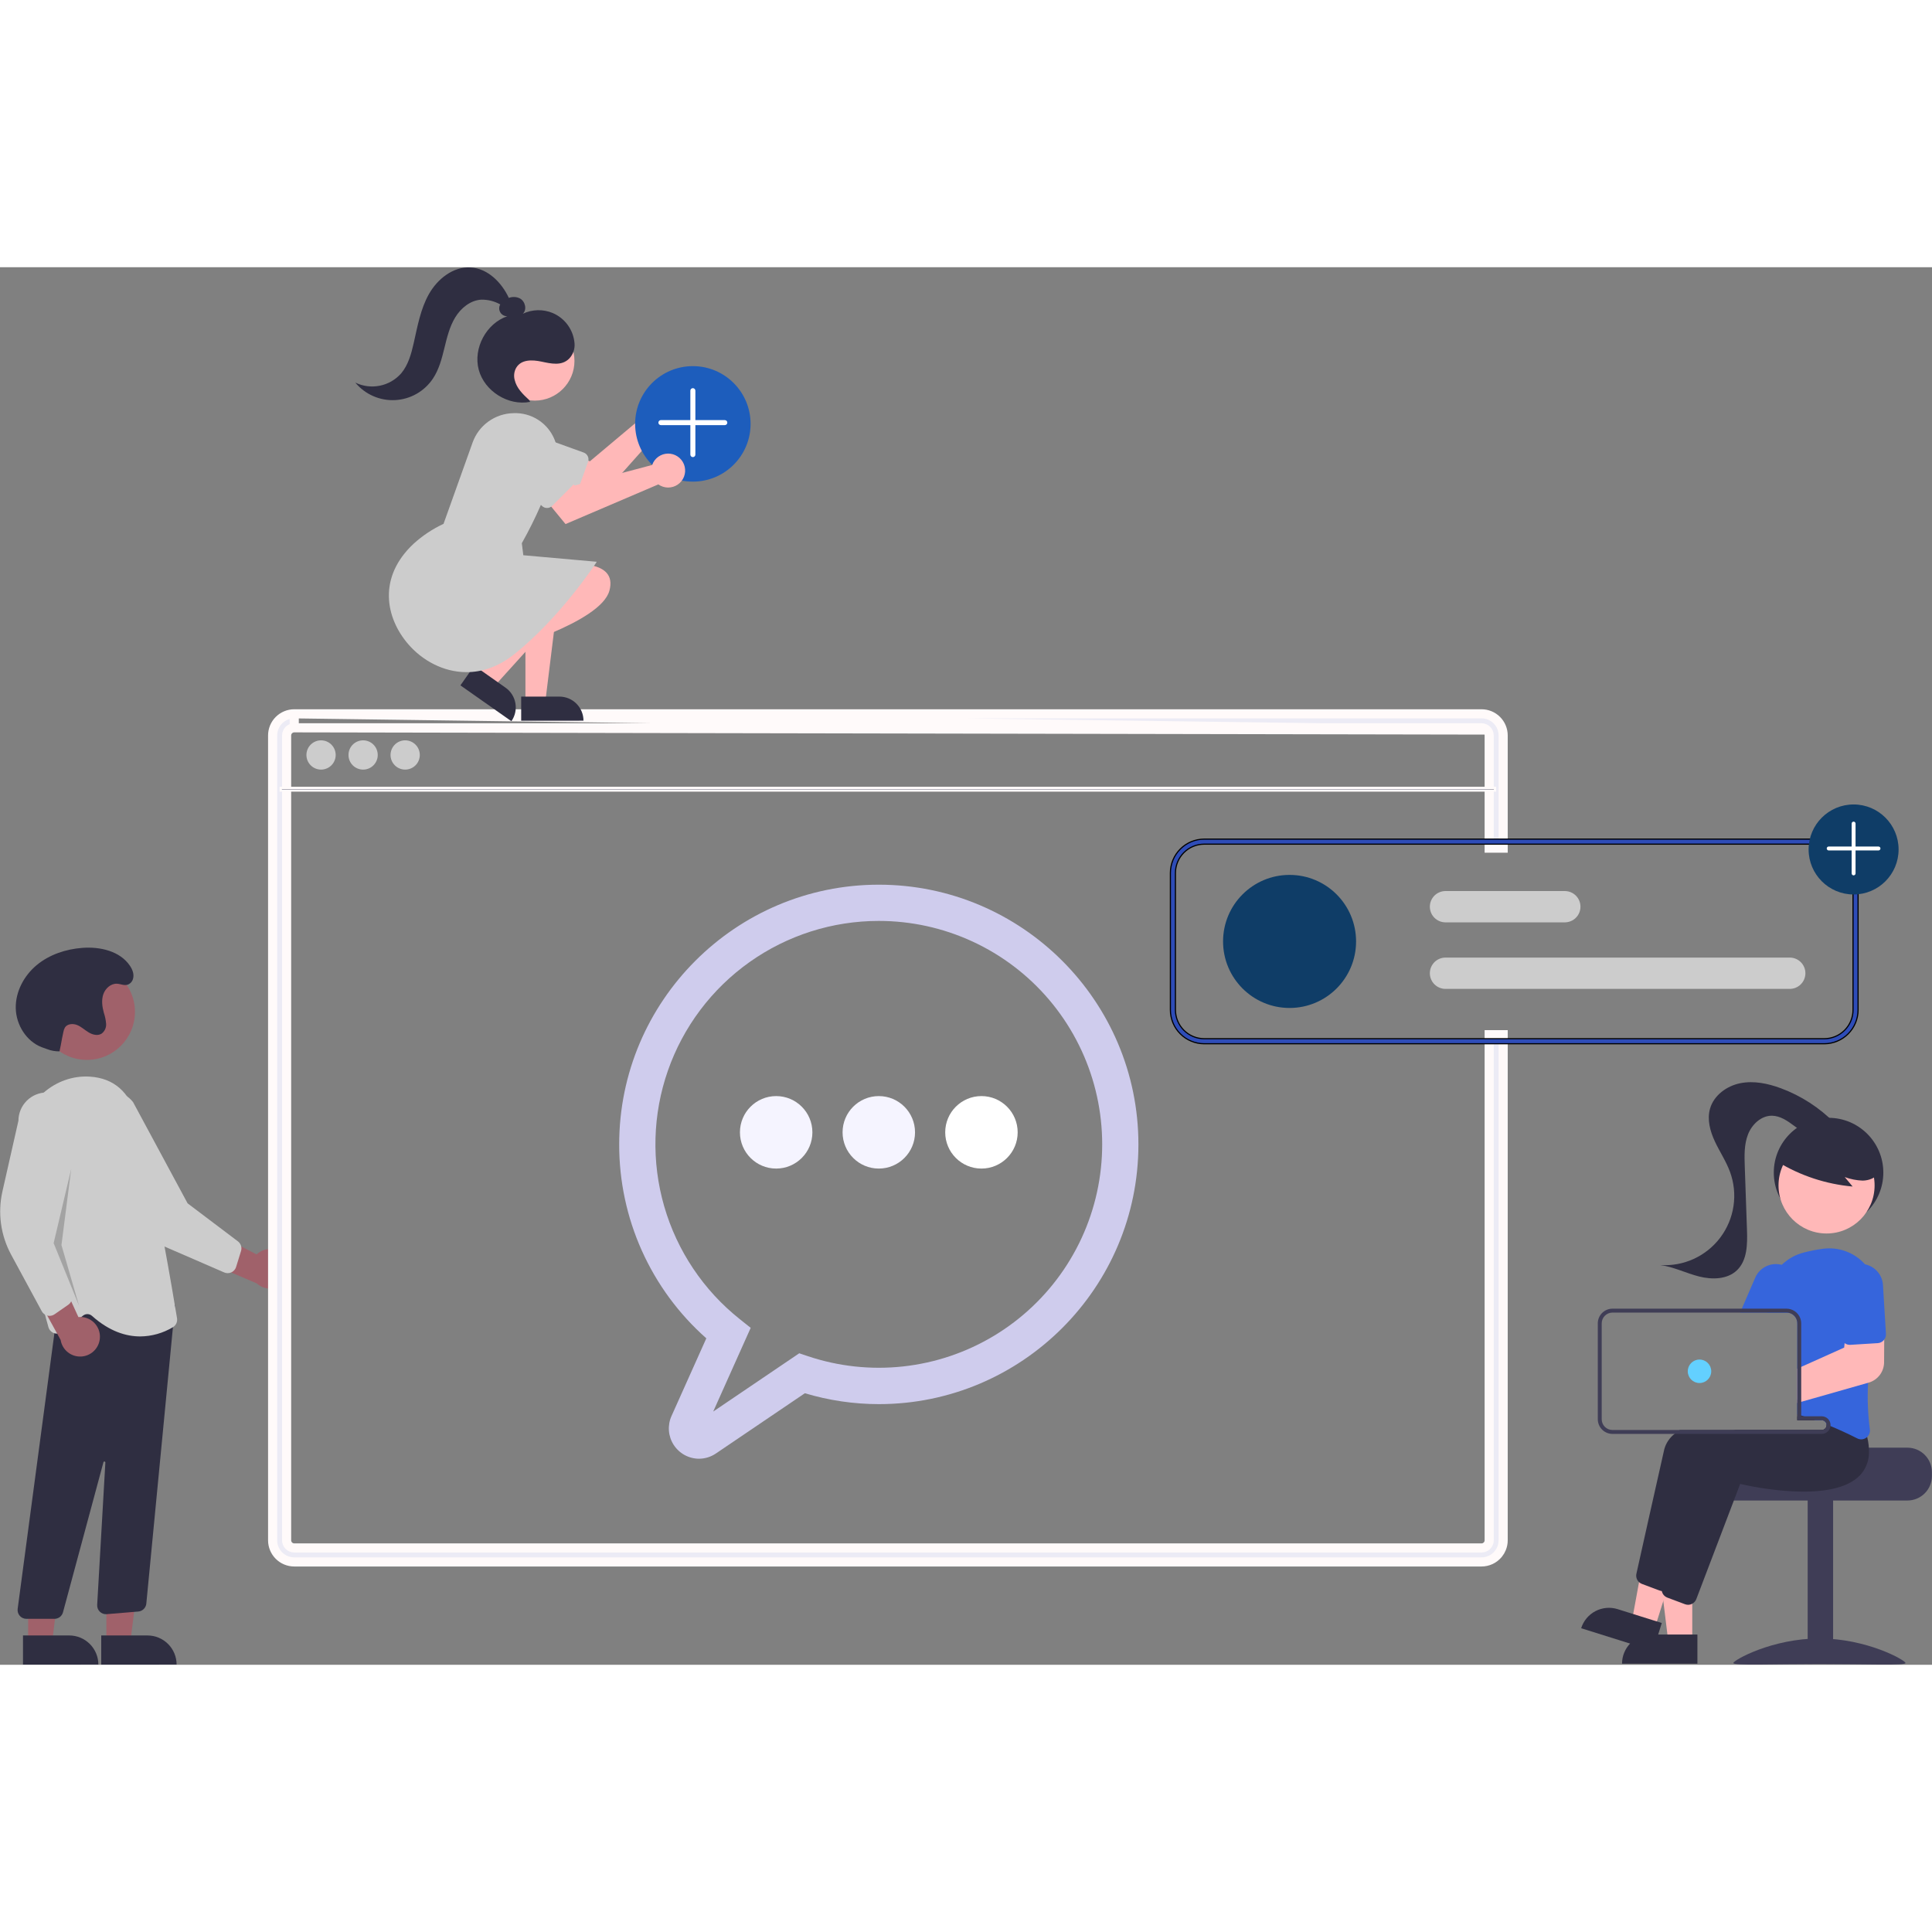 <svg width="300" height="300" viewBox="0 0 8951 6475" fill="none" xmlns="http://www.w3.org/2000/svg">
<rect x="0" y="0" width="8951" height="6475" fill="#808080" stroke="none"/>
<g clip-path="url(#clip0)">
<path d="M1327.65 4589.5C1320.3 4578.38 1310.61 4569.01 1299.26 4562.04C1287.9 4555.07 1275.16 4550.68 1261.92 4549.17C1248.68 4547.67 1235.28 4549.08 1222.64 4553.32C1210.01 4557.55 1198.46 4564.51 1188.81 4573.69L901.047 4425.1L918.936 4592.5L1189.46 4707.94C1205.96 4723.14 1227.46 4731.76 1249.88 4732.16C1272.31 4732.57 1294.1 4724.73 1311.14 4710.13C1328.17 4695.53 1339.26 4675.19 1342.3 4652.96C1345.34 4630.72 1340.13 4608.15 1327.65 4589.5H1327.65Z" fill="#A0616A"/>
<path d="M1071.91 4656.88C1066.7 4659.27 1061.05 4660.54 1055.32 4660.6C1049.59 4660.66 1043.92 4659.51 1038.66 4657.23L765.326 4538.61C671.866 4498.07 596.309 4424.94 552.709 4332.84L409.01 4029.39C398.405 4015.76 390.59 4000.17 386.011 3983.52C381.432 3966.87 380.179 3949.47 382.325 3932.33C384.47 3915.19 389.972 3898.65 398.515 3883.64C407.057 3868.63 418.474 3855.45 432.111 3844.86C445.749 3834.26 461.339 3826.46 477.992 3821.9C494.645 3817.34 512.033 3816.11 529.162 3818.28C546.29 3820.45 562.824 3825.97 577.817 3834.54C592.811 3843.1 605.969 3854.54 616.541 3868.19L869.128 4337.03L1102.36 4513.28C1109.04 4518.35 1113.99 4525.35 1116.57 4533.33C1119.14 4541.31 1119.2 4549.88 1116.74 4557.9L1093.85 4631.87C1091.39 4639.8 1086.57 4646.8 1080.04 4651.92C1077.53 4653.89 1074.81 4655.55 1071.91 4656.88Z" fill="#CCCCCC"/>
<path d="M402.687 3672.52C525.612 3672.52 625.263 3572.83 625.263 3449.85C625.263 3326.88 525.612 3227.18 402.687 3227.18C279.761 3227.18 180.11 3326.88 180.11 3449.85C180.11 3572.83 279.761 3672.52 402.687 3672.52Z" fill="#A0616A"/>
<path d="M492.843 6370.88L603.936 6370.87L656.796 5942.16L492.815 5942.17L492.843 6370.88Z" fill="#A0616A"/>
<path d="M818.208 6474.06L469.035 6474.08L469.029 6339.11L683.294 6339.1C719.074 6339.1 753.389 6353.32 778.69 6378.63C803.991 6403.94 818.206 6438.27 818.208 6474.06L818.208 6474.06Z" fill="#2F2E41"/>
<path d="M130.356 6370.88L241.45 6370.87L294.309 5942.16L130.329 5942.17L130.356 6370.88Z" fill="#A0616A"/>
<path d="M455.721 6474.06L106.548 6474.08L106.542 6339.11L320.807 6339.1C356.587 6339.1 390.902 6353.32 416.203 6378.63C441.504 6403.94 455.719 6438.27 455.721 6474.06L455.721 6474.06Z" fill="#2F2E41"/>
<path d="M91.559 6248.15C87.731 6243.78 84.881 6238.64 83.201 6233.08C81.521 6227.51 81.049 6221.65 81.817 6215.89L276.333 4756.41L759.606 4838.51L811.183 4807.55L677.81 6192.32C676.701 6201.67 672.402 6210.35 665.64 6216.9C658.878 6223.45 650.066 6227.46 640.69 6228.26L494.356 6240.46C488.539 6240.95 482.684 6240.18 477.189 6238.21C471.694 6236.23 466.687 6233.1 462.506 6229.03C458.324 6224.95 455.067 6220.02 452.954 6214.58C450.84 6209.13 449.92 6203.3 450.256 6197.47L488.142 5537.99C488.209 5536.87 487.858 5535.77 487.157 5534.89C486.456 5534.01 485.455 5533.43 484.348 5533.25C483.24 5533.07 482.105 5533.3 481.163 5533.91C480.22 5534.52 479.536 5535.46 479.243 5536.54L291.809 6231.9C289.466 6240.56 284.341 6248.2 277.226 6253.65C270.111 6259.11 261.4 6262.07 252.437 6262.08H122.241C116.43 6262.08 110.686 6260.84 105.394 6258.44C100.103 6256.04 95.385 6252.53 91.559 6248.15Z" fill="#2F2E41"/>
<path d="M426.246 4858.57C420.699 4853.54 413.568 4850.62 406.092 4850.31C398.615 4850 391.266 4852.31 385.32 4856.86L288.7 4932.04C283.442 4936.15 277.258 4938.89 270.69 4940.05C264.123 4941.2 257.372 4940.73 251.031 4938.66C244.69 4936.6 238.953 4933.01 234.322 4928.21C229.692 4923.41 226.31 4917.54 224.473 4911.13C177.08 4745.08 69.705 4327.12 96.157 4032.95C111.151 3866.2 255.082 3739.47 417.004 3750.1C527.704 3757.49 600.531 3821.37 633.463 3939.98C714.321 4231.2 803.182 4765.38 820.174 4869.52C821.515 4877.6 820.384 4885.89 816.929 4893.32C813.474 4900.74 807.856 4906.95 800.813 4911.12C755.098 4938.58 702.866 4953.28 649.548 4953.71C585.033 4953.71 507.677 4931.24 426.246 4858.57Z" fill="#CCCCCC"/>
<path d="M462.702 4962.16C463.784 4948.88 461.941 4935.52 457.304 4923.03C452.667 4910.53 445.348 4899.21 435.862 4889.85C426.376 4880.49 414.955 4873.33 402.403 4868.86C389.85 4864.4 376.472 4862.74 363.21 4864.01L228.439 4569.43L139.253 4712.19L280.907 4970.04C284.512 4992.19 296.112 5012.25 313.51 5026.41C330.908 5040.57 352.894 5047.86 375.303 5046.88C397.711 5045.91 418.985 5036.75 435.093 5021.14C451.202 5005.52 461.025 4984.54 462.702 4962.16Z" fill="#A0616A"/>
<path d="M219.907 4857.3C214.335 4855.96 209.107 4853.47 204.562 4849.98C200.017 4846.49 196.257 4842.09 193.525 4837.05L51.619 4574.96C3.089 4485.36 -11.256 4381.17 11.253 4281.78L85.368 3954.29C85.435 3937.02 88.904 3919.93 95.576 3904C102.248 3888.08 111.993 3873.62 124.253 3861.46C136.513 3849.3 151.048 3839.68 167.027 3833.15C183.006 3826.61 200.116 3823.29 217.378 3823.38C234.641 3823.46 251.718 3826.95 267.632 3833.64C283.547 3840.33 297.987 3850.09 310.128 3862.37C322.269 3874.65 331.872 3889.2 338.388 3905.19C344.904 3921.18 348.206 3938.3 348.105 3955.57L257.651 4480.42L332.447 4763.11C334.574 4771.22 334.159 4779.78 331.261 4787.65C328.362 4795.52 323.118 4802.3 316.239 4807.09L252.595 4851.16C245.768 4855.89 237.663 4858.42 229.362 4858.41C226.177 4858.42 223.003 4858.04 219.907 4857.3Z" fill="#CCCCCC"/>
<path opacity="0.2" d="M330.049 4176.91L248.489 4521.42L366.298 4811.53L284.738 4530.49L330.049 4176.91Z" fill="black"/>
<path d="M275.674 3632.96C255.875 3633.32 236.2 3629.76 217.785 3622.48C209.682 3619.36 201.271 3616.79 193.183 3613.66C121.758 3586.06 74.707 3509.96 73.022 3433.37C71.337 3356.79 110.981 3282.46 169.848 3233.47C228.716 3184.48 304.964 3159.33 381.314 3153.52C463.556 3147.25 556.162 3168.12 602.117 3236.64C614.35 3254.87 622.905 3277 615.656 3299.02C613.485 3305.67 609.608 3311.63 604.412 3316.3C583.889 3334.57 563.428 3320.83 542.507 3319.62C513.75 3317.95 487.922 3341.24 478.639 3368.52C469.356 3395.8 473.442 3425.83 480.938 3453.65C486.648 3470.4 490.248 3487.79 491.654 3505.42C492.259 3514.26 490.596 3523.11 486.824 3531.13C483.052 3539.15 477.295 3546.08 470.099 3551.25C452.129 3562.11 428.531 3555.83 410.551 3544.98C392.571 3534.13 377.035 3519.04 357.614 3511.06C338.193 3503.08 312.1 3504.85 300.796 3522.55C297.203 3528.99 294.772 3536.01 293.612 3543.3C283.478 3589.49 285.807 3586.77 275.673 3632.96L275.674 3632.96Z" fill="#2F2E41"/>
<path d="M1363.21 2069.13H1363.22H6863.96C6890.53 2069.13 6916 2079.68 6934.8 2098.46C6953.59 2117.24 6964.16 2142.72 6964.19 2169.29V2169.3V2169.31V2670.38V2691.5H6943.07H6920.51H6899.39V2670.38V2169.34C6899.37 2159.95 6895.63 2150.94 6888.99 2144.31M1363.21 2069.13L6888.99 2144.31M1363.21 2069.13L1363.2 2069.13C1336.65 2069.16 1311.2 2079.72 1292.42 2098.5C1273.65 2117.28 1263.1 2142.74 1263.07 2169.29L1263.07 2169.3V2169.31V5898.32V5898.33L1263.07 5898.34C1263.1 5924.89 1273.65 5950.35 1292.42 5969.13C1311.2 5987.91 1336.65 5998.47 1363.2 5998.49H1363.21H1363.22H6863.96C6878.44 5998.49 6892.75 5995.35 6905.9 5989.28C6918.94 5983.26 6930.53 5974.5 6939.88 5963.61C6940.51 5962.91 6941.11 5962.19 6941.68 5961.46C6942.01 5961.03 6942.33 5960.6 6942.64 5960.17C6948.44 5952.95 6953.15 5944.92 6956.63 5936.34C6961.66 5924.27 6964.23 5911.32 6964.19 5898.25V3576.98V3555.86H6943.07H6920.51H6899.39V3576.98V5898.32V5898.33V5898.33C6899.39 5905.2 6897.38 5911.9 6893.59 5917.62C6890.14 5922.75 6885.48 5926.94 6880.02 5929.82C6875.06 5932.36 6869.57 5933.69 6864 5933.68H6863.98H6863.96H1363.24C1353.87 5933.67 1344.88 5929.94 1338.25 5923.31C1331.62 5916.68 1327.89 5907.68 1327.88 5898.3V2169.32C1327.89 2159.94 1331.62 2150.95 1338.25 2144.32C1344.88 2137.69 1353.86 2133.96 1363.23 2133.95M1363.21 2069.13L1363.23 2133.95M6888.99 2144.31C6882.35 2137.67 6873.34 2133.95 6863.96 2133.95H1363.23M6888.99 2144.31L1363.23 2133.95" fill="#ECEBF5" stroke="#FFFAFA" stroke-width="42.24"/>
<path d="M1300.72 2424.45V2412.41H6926.45V2424.45H1300.72Z" fill="#3F3D56" stroke="#FFFBFB" stroke-width="10.56"/>
<path d="M1487.46 2327.59C1524.89 2327.59 1555.23 2297.24 1555.23 2259.79C1555.23 2222.35 1524.89 2191.99 1487.46 2191.99C1450.03 2191.99 1419.69 2222.35 1419.69 2259.79C1419.69 2297.24 1450.03 2327.59 1487.46 2327.59Z" fill="#CCCCCC"/>
<path d="M1682.3 2327.59C1719.73 2327.59 1750.07 2297.24 1750.07 2259.79C1750.07 2222.35 1719.73 2191.99 1682.3 2191.99C1644.87 2191.99 1614.53 2222.35 1614.53 2259.79C1614.53 2297.24 1644.87 2327.59 1682.3 2327.59Z" fill="#CCCCCC"/>
<path d="M1877.14 2327.59C1914.57 2327.59 1944.91 2297.24 1944.91 2259.79C1944.91 2222.35 1914.57 2191.99 1877.14 2191.99C1839.71 2191.99 1809.37 2222.35 1809.37 2259.79C1809.37 2297.24 1839.71 2327.59 1877.14 2327.59Z" fill="#CCCCCC"/>
<path d="M3238.38 5520.31C3215.05 5520.2 3192.12 5514.27 3171.66 5503.06C3151.2 5491.85 3133.85 5475.71 3121.2 5456.11C3108.54 5436.5 3100.97 5414.04 3099.17 5390.77C3097.38 5367.5 3101.41 5344.15 3110.91 5322.84L3272.37 4962.47C3145.21 4849.95 3043.45 4711.64 2973.86 4556.74C2904.26 4401.84 2868.43 4233.89 2868.73 4064.07C2868.73 3400.57 3408.29 2860.77 4071.52 2860.77C4734.75 2860.77 5274.31 3400.57 5274.31 4064.07C5274.31 4727.56 4734.75 5267.36 4071.52 5267.36C3955.5 5267.25 3840.11 5250.24 3728.99 5216.89L3316.93 5495.96C3293.78 5511.77 3266.41 5520.25 3238.38 5520.31ZM4071.52 3028.67C3856.87 3028.55 3647.5 3095.23 3472.44 3219.48C3297.37 3343.72 3165.27 3519.38 3094.46 3722.1C3023.65 3924.81 3017.63 4144.54 3077.24 4350.83C3136.85 4557.12 3259.13 4739.75 3427.14 4873.4L3478 4913.99L3304.29 5301.77L3702.94 5031.77L3742.3 5045C3884.5 5092.79 4035.39 5109.07 4184.51 5092.73C4333.63 5076.38 4477.41 5027.79 4605.89 4950.33C4734.37 4872.86 4844.48 4768.37 4928.58 4644.1C5012.68 4519.83 5068.77 4378.76 5092.95 4230.65C5117.13 4082.54 5108.83 3930.94 5068.63 3786.35C5028.42 3641.77 4957.27 3507.66 4860.11 3393.33C4762.95 3278.99 4642.09 3187.15 4505.92 3124.19C4369.76 3061.22 4221.53 3028.63 4071.52 3028.67Z" fill="#CFCCED"/>
<path d="M4071.52 4176C4164.21 4176 4239.35 4100.83 4239.35 4008.1C4239.35 3915.37 4164.21 3840.2 4071.52 3840.2C3978.83 3840.2 3903.69 3915.37 3903.69 4008.1C3903.69 4100.83 3978.83 4176 4071.52 4176Z" fill="#F5F4FF"/>
<path d="M3596 4176C3688.69 4176 3763.83 4100.83 3763.83 4008.1C3763.83 3915.37 3688.69 3840.2 3596 3840.2C3503.3 3840.2 3428.16 3915.37 3428.16 4008.1C3428.16 4100.83 3503.3 4176 3596 4176Z" fill="#F5F4FF"/>
<path d="M4547.04 4176C4639.74 4176 4714.88 4100.83 4714.88 4008.1C4714.88 3915.37 4639.74 3840.2 4547.04 3840.2C4454.35 3840.2 4379.21 3915.37 4379.21 4008.1C4379.21 4100.83 4454.35 4176 4547.04 4176Z" fill="white"/>
<path d="M8291.96 3343.55H6697.02C6677.79 3343.55 6659.35 3335.91 6645.76 3322.31C6632.16 3308.71 6624.52 3290.26 6624.52 3271.02C6624.52 3251.79 6632.16 3233.34 6645.76 3219.74C6659.35 3206.14 6677.79 3198.5 6697.02 3198.5H8291.96C8311.19 3198.5 8329.63 3206.14 8343.23 3219.74C8356.82 3233.34 8364.46 3251.79 8364.46 3271.02C8364.46 3290.26 8356.82 3308.71 8343.23 3322.31C8329.63 3335.91 8311.19 3343.55 8291.96 3343.55Z" fill="#CCCCCC"/>
<path d="M7249.81 3035.31H6697.02C6677.79 3035.31 6659.35 3027.66 6645.76 3014.06C6632.16 3000.46 6624.52 2982.01 6624.52 2962.78C6624.52 2943.54 6632.16 2925.09 6645.76 2911.49C6659.35 2897.89 6677.79 2890.25 6697.02 2890.25H7249.81C7269.04 2890.25 7287.48 2897.89 7301.07 2911.49C7314.67 2925.09 7322.31 2943.54 7322.31 2962.78C7322.31 2982.01 7314.67 3000.46 7301.07 3014.06C7287.48 3027.66 7269.04 3035.31 7249.81 3035.31Z" fill="#CCCCCC"/>
<path d="M5974.61 3431.93C6144.78 3431.93 6282.73 3293.92 6282.73 3123.69C6282.73 2953.45 6144.78 2815.44 5974.61 2815.44C5804.44 2815.44 5666.5 2953.45 5666.5 3123.69C5666.5 3293.92 5804.44 3431.93 5974.61 3431.93Z" fill="#0F3D67"/>
<path d="M5579.13 2649.62L5579.12 2649.62C5537.58 2649.67 5497.76 2666.21 5468.39 2695.59C5439.01 2724.98 5422.49 2764.82 5422.43 2806.37V2806.38L5422.43 3440.99L5422.43 3441C5422.49 3482.55 5439.01 3522.39 5468.39 3551.78C5497.76 3581.16 5537.58 3597.7 5579.12 3597.76H5579.13H8451.83C8493.38 3597.7 8533.2 3581.16 8562.57 3551.78C8591.95 3522.39 8608.47 3482.55 8608.53 3441V2806.38C8608.47 2764.82 8591.95 2724.98 8562.57 2695.59C8533.2 2666.21 8493.38 2649.67 8451.84 2649.62L5579.13 2649.62ZM8585.13 3440.99C8585.08 3476.35 8571.03 3510.24 8546.04 3535.24C8521.05 3560.24 8487.17 3574.3 8451.83 3574.34H5579.13C5543.79 3574.3 5509.91 3560.24 5484.92 3535.24C5459.93 3510.24 5445.88 3476.35 5445.83 3440.99V2806.38C5445.88 2771.03 5459.93 2737.13 5484.92 2712.13C5509.91 2687.13 5543.79 2673.07 5579.13 2673.03L8451.83 2673.03C8487.17 2673.07 8521.05 2687.13 8546.04 2712.13C8571.03 2737.13 8585.08 2771.03 8585.13 2806.38V3440.99Z" fill="#2E4CB7" stroke="black" stroke-width="5.28"/>
<path d="M8587.77 2906.1C8702.88 2906.1 8796.2 2812.75 8796.2 2697.59C8796.2 2582.42 8702.88 2489.07 8587.77 2489.07C8472.65 2489.07 8379.34 2582.42 8379.34 2697.59C8379.34 2812.75 8472.65 2906.1 8587.77 2906.1Z" fill="#0F3D67"/>
<path d="M8581.36 2814.85C8580.52 2814.01 8579.85 2813.01 8579.39 2811.91C8578.94 2810.81 8578.7 2809.63 8578.71 2808.44V2577.66C8578.71 2575.26 8579.66 2572.95 8581.36 2571.25C8583.06 2569.55 8585.36 2568.6 8587.77 2568.6C8590.17 2568.6 8592.47 2569.55 8594.17 2571.25C8595.87 2572.95 8596.83 2575.26 8596.83 2577.66V2808.44C8596.83 2810.24 8596.3 2811.99 8595.3 2813.48C8594.31 2814.97 8592.89 2816.13 8591.24 2816.82C8589.58 2817.5 8587.76 2817.68 8586 2817.33C8584.24 2816.98 8582.63 2816.12 8581.36 2814.85Z" fill="white"/>
<path d="M8466.02 2699.46C8464.75 2698.2 8463.89 2696.58 8463.54 2694.82C8463.19 2693.06 8463.37 2691.24 8464.05 2689.58C8464.74 2687.93 8465.9 2686.51 8467.39 2685.52C8468.88 2684.52 8470.63 2683.99 8472.43 2683.99H8703.11C8705.51 2683.99 8707.82 2684.94 8709.52 2686.64C8711.22 2688.34 8712.17 2690.65 8712.17 2693.05C8712.17 2695.46 8711.22 2697.76 8709.52 2699.46C8707.82 2701.16 8705.51 2702.12 8703.11 2702.12H8472.43C8471.24 2702.12 8470.06 2701.89 8468.96 2701.43C8467.86 2700.98 8466.86 2700.31 8466.02 2699.46Z" fill="white"/>
<path d="M8837.28 5469.1H8402.21C8402.21 5481.61 7953.81 5491.77 7953.81 5491.77C7946.77 5497.07 7940.36 5503.15 7934.69 5509.9C7917.66 5530.22 7908.35 5555.91 7908.41 5582.43V5600.56C7908.42 5630.61 7920.36 5659.43 7941.6 5680.68C7962.84 5701.93 7991.64 5713.87 8021.68 5713.88H8837.28C8867.31 5713.86 8896.11 5701.91 8917.35 5680.66C8938.59 5659.41 8950.53 5630.61 8950.56 5600.56V5582.43C8950.52 5552.38 8938.57 5523.58 8917.33 5502.34C8896.1 5481.1 8867.31 5469.14 8837.28 5469.1Z" fill="#3F3D56"/>
<path d="M8492.87 5709.38H8375.06V6470.92H8492.87V5709.38Z" fill="#3F3D56"/>
<path d="M8828.17 6466.78C8828.17 6479.51 8649.65 6471.71 8429.44 6471.71C8209.22 6471.71 8030.7 6479.51 8030.7 6466.78C8030.7 6454.05 8209.22 6353.06 8429.44 6353.06C8649.65 6353.06 8828.17 6454.05 8828.17 6466.78Z" fill="#3F3D56"/>
<path d="M8471.77 4448.57C8611.9 4448.57 8725.51 4334.92 8725.51 4194.72C8725.51 4054.53 8611.9 3940.88 8471.77 3940.88C8331.63 3940.88 8218.02 4054.53 8218.02 4194.72C8218.02 4334.92 8331.63 4448.57 8471.77 4448.57Z" fill="#2F2E41"/>
<path d="M7840.31 6366.62L7729.21 6366.61L7676.35 5937.9L7840.33 5937.91L7840.31 6366.62Z" fill="#FFB8B8"/>
<path d="M7649.85 6334.86H7864.11V6469.83H7514.94C7514.94 6434.03 7529.16 6399.7 7554.46 6374.39C7579.76 6349.08 7614.07 6334.86 7649.85 6334.86Z" fill="#2F2E41"/>
<path d="M7666.88 6304.58L7560.88 6271.3L7638.74 5846.43L7795.19 5895.54L7666.88 6304.58Z" fill="#FFB8B8"/>
<path d="M7494.67 6217.24L7699.1 6281.42L7658.71 6410.19L7325.55 6305.6C7336.27 6271.45 7360.1 6242.95 7391.82 6226.38C7423.53 6209.81 7460.53 6206.52 7494.67 6217.24Z" fill="#2F2E41"/>
<path d="M8539.73 5394.79C8537.17 5373.19 8532.56 5351.88 8525.96 5331.15L8505.21 5305.04L8451.2 5237.22L8448.84 5237.31C8444.85 5237.49 8428.27 5238.4 8402.62 5240.4H8402.35C8386.49 5241.66 8367.1 5243.3 8345.08 5245.38C8339.28 5246.02 8333.21 5246.56 8326.95 5247.19V5341.84H8440.23C8445.74 5341.85 8451.05 5343.86 8455.19 5347.5C8459.32 5351.13 8461.99 5356.15 8462.71 5361.61C8462.79 5362.6 8462.89 5363.51 8462.89 5364.51C8462.88 5370.52 8460.5 5376.28 8456.25 5380.53C8452 5384.78 8446.24 5387.17 8440.23 5387.17H7782.32C7773.93 5392.74 7765.88 5398.8 7758.21 5405.31C7735.03 5423.25 7718.33 5448.27 7710.63 5476.56C7672.21 5645.55 7602.16 5960.69 7581.5 6053.25C7580 6060.22 7580.34 6067.47 7582.48 6074.27C7584.63 6081.07 7588.5 6087.2 7593.73 6092.05C7597.59 6095.65 7602.12 6098.45 7607.05 6100.3L7688.8 6130.94C7692.15 6132.19 7695.65 6133.01 7699.22 6133.39C7699.67 6133.39 7700.03 6133.48 7700.49 6133.48C7701.33 6133.56 7702.18 6133.59 7703.02 6133.57C7711.29 6133.54 7719.35 6131.01 7726.16 6126.32C7732.96 6121.63 7738.2 6115 7741.17 6107.28L7805.7 5937.93L7905.11 5676.83L7944.44 5573.57C7990.02 5584.27 8372.45 5668.94 8500.49 5532.5C8513.13 5519.06 8523.09 5503.34 8529.86 5486.17C8540.63 5456.99 8544.03 5425.6 8539.73 5394.79Z" fill="#2F2E41"/>
<path d="M8650.65 5419.44C8648.66 5411.38 8646.4 5403.03 8643.77 5394.6L8569.01 5300.68L8566.65 5300.77C8561.93 5301.04 8539.55 5302.22 8505.21 5305.03C8466.24 5308.3 8411.78 5313.55 8350.61 5321.8C8348.8 5321.98 8346.89 5322.26 8345.08 5322.53C8339.1 5323.34 8333.03 5324.16 8326.96 5325.07V5341.84H8440.23C8445.74 5341.85 8451.05 5343.86 8455.19 5347.49C8459.32 5351.13 8461.99 5356.14 8462.71 5361.6C8462.8 5362.6 8462.89 5363.51 8462.89 5364.5C8462.89 5370.51 8460.5 5376.28 8456.25 5380.53C8452 5384.78 8446.24 5387.17 8440.23 5387.17H8039.86C8022.38 5392.88 8005.52 5398.86 7989.39 5405.3C7904.75 5438.85 7841.4 5482.81 7828.44 5540.02C7824.09 5559.24 7819.29 5580.36 7814.22 5602.85C7795.37 5686.44 7772.44 5788.79 7751.69 5881.81V5881.9C7747.43 5901.12 7743.17 5919.79 7739.09 5937.93C7721.78 6015.89 7707.1 6081.98 7699.31 6116.71C7699.13 6117.7 7698.95 6118.61 7698.76 6119.61V6119.79C7697.86 6126.81 7698.73 6133.95 7701.3 6140.55L7701.39 6140.64V6140.73C7703.88 6147.05 7707.94 6152.63 7713.17 6156.96C7716.67 6159.85 7720.62 6162.14 7724.86 6163.76L7806.61 6194.4C7811.16 6196.1 7815.97 6196.99 7820.83 6197.03C7827.64 6197.05 7834.35 6195.33 7840.31 6192.04C7848.88 6187.4 7855.5 6179.84 7858.98 6170.74L8034.97 5708.74L8062.25 5637.03C8107.83 5647.72 8490.26 5732.31 8618.3 5595.96C8643.6 5568.57 8658.04 5532.88 8658.9 5495.6C8659.8 5469.95 8657.02 5444.31 8650.65 5419.44Z" fill="#2F2E41"/>
<path d="M8640.59 4619.65C8639.15 4617.92 8637.6 4616.2 8635.97 4614.57C8611.84 4589.19 8582.03 4569.88 8549 4558.23C8515.97 4546.59 8480.65 4542.94 8445.94 4547.57C8415.66 4551.55 8385.66 4557.46 8356.13 4565.25C8317.99 4575.06 8283.07 4594.65 8254.82 4622.09C8232.81 4643.44 8215.48 4669.13 8203.92 4697.54C8192.36 4725.94 8186.82 4756.44 8187.67 4787.1C8188.03 4799.52 8188.12 4812.21 8187.94 4825.08C8187.94 4831.07 8187.85 4837.14 8187.76 4843.21H8277.11C8280.99 4843.2 8284.85 4843.66 8288.62 4844.57C8299.52 4847.18 8309.23 4853.38 8316.19 4862.18C8323.14 4870.98 8326.93 4881.86 8326.95 4893.08V5314.82C8333.02 5316.55 8339.1 5318.27 8345.08 5320.08C8346.98 5320.72 8348.79 5321.26 8350.6 5321.81C8352.69 5322.44 8354.77 5323.07 8356.77 5323.71C8375.16 5329.42 8393.14 5335.46 8410.69 5341.84H8440.23C8445.74 5341.85 8451.05 5343.86 8455.18 5347.49C8459.32 5351.13 8461.99 5356.14 8462.7 5361.6C8468.87 5364.05 8474.85 5366.5 8480.74 5368.95C8501.67 5377.65 8521.52 5386.35 8539.73 5394.79C8564.29 5406.03 8586.13 5416.73 8604.44 5426.06C8610.19 5429 8616.55 5430.55 8623.01 5430.6C8631.5 5430.57 8639.75 5427.84 8646.58 5422.8C8647.99 5421.75 8649.35 5420.63 8650.65 5419.44C8655.5 5414.9 8659.17 5409.23 8661.33 5402.94C8663.5 5396.66 8664.09 5389.93 8663.07 5383.36C8653.71 5312.15 8650.98 5240.22 8654.91 5168.5C8657.45 5108.21 8662.89 5046.38 8669.96 4986.64C8673.76 4954.27 8678.02 4922.54 8682.46 4891.99C8686.72 4862.8 8691.25 4834.78 8695.69 4808.31C8701.52 4774.74 8699.58 4740.28 8690.03 4707.58C8680.48 4674.88 8663.57 4644.8 8640.59 4619.65Z" fill="#3665DC"/>
<path d="M8269.14 4627.08C8264.49 4625.08 8259.71 4623.42 8254.82 4622.09C8230.67 4615.59 8204.99 4617.99 8182.46 4628.86C8159.93 4639.73 8142.07 4658.34 8132.12 4681.29L8069.86 4825.08L8062.07 4843.21H8277.11C8280.99 4843.2 8284.85 4843.66 8288.62 4844.57L8295.87 4827.8L8323.42 4764.16C8334.36 4738.78 8334.79 4710.09 8324.62 4684.39C8314.44 4658.69 8294.49 4638.08 8269.14 4627.08Z" fill="#3665DC"/>
<path d="M8462.49 4476.78C8585.41 4476.78 8685.07 4377.09 8685.07 4254.11C8685.07 4131.14 8585.41 4031.45 8462.49 4031.45C8339.56 4031.45 8239.91 4131.14 8239.91 4254.11C8239.91 4377.09 8339.56 4476.78 8462.49 4476.78Z" fill="#FFB8B8"/>
<path d="M8235.91 4144.71C8341.33 4209.09 8460.19 4248.27 8583.22 4259.2L8546.61 4215.31C8573.27 4225.17 8601.32 4230.75 8629.72 4231.82C8658.09 4231.38 8687.81 4220.45 8703.91 4197.09C8711.09 4185.47 8715.35 4172.29 8716.34 4158.66C8717.33 4145.04 8715.01 4131.38 8709.58 4118.85C8698.42 4093.85 8681.05 4072.13 8659.13 4055.75C8620.28 4025 8574.42 4004.34 8525.65 3995.62C8476.88 3986.9 8426.71 3990.39 8379.61 4005.77C8347.31 4015.43 8318.38 4034 8296.13 4059.35C8275.03 4085.39 8234.41 4108.59 8245.21 4140.32L8235.91 4144.71Z" fill="#2F2E41"/>
<path d="M8499.92 3965.02C8429.72 3893.8 8344.76 3838.85 8251.04 3804.02C8190.88 3781.72 8125.4 3767.95 8062.5 3780.61C7999.61 3793.27 7940.12 3836.8 7922.58 3898.54C7908.23 3949.02 7923.05 4003.37 7945.31 4050.89C7967.58 4098.42 7997.31 4142.48 8015.31 4191.78C8033.69 4242.08 8039.21 4296.17 8031.39 4349.14C8023.57 4402.12 8002.64 4452.3 7970.51 4495.14C7938.39 4537.97 7896.07 4572.1 7847.42 4594.42C7798.76 4616.75 7745.3 4626.56 7691.89 4622.97C7753.69 4631.26 7810.66 4660.32 7871.06 4675.78C7931.47 4691.25 8002.76 4690.2 8047.65 4646.91C8095.14 4601.1 8096.09 4526.63 8093.8 4460.67C8090.38 4362.62 8086.97 4264.57 8083.56 4166.52C8081.82 4116.52 8080.33 4064.92 8098.35 4018.25C8116.38 3971.57 8159.22 3930.71 8209.23 3931.13C8247.13 3931.45 8280.68 3954.42 8311.07 3977.08C8341.47 3999.73 8373.64 4023.9 8411.4 4027.27C8449.15 4030.64 8492.26 4002.69 8489.43 3964.87L8499.92 3965.02Z" fill="#2F2E41"/>
<path d="M8682.46 4891.98L8555.41 4895.43L8546.17 4984.73L8544.09 5005.4L8345.08 5094.79L8326.96 5102.95V5261.88L8345.08 5256.71L8402.35 5240.39H8402.62L8654.91 5168.5L8657.81 5167.68C8678.2 5161.79 8696.14 5149.48 8708.97 5132.57C8721.81 5115.67 8728.85 5095.07 8729.04 5073.85L8729.68 4968.41L8730.22 4890.71L8682.46 4891.98Z" fill="#FFB8B8"/>
<path d="M8723.79 4715.39C8722.1 4687.78 8709.51 4661.98 8688.8 4643.66C8668.09 4625.34 8640.96 4616.01 8613.37 4617.7C8585.78 4619.4 8559.99 4631.99 8541.68 4652.7C8523.36 4673.42 8514.03 4700.57 8515.72 4728.17L8529.58 4954.46C8529.96 4960.41 8531.64 4966.21 8534.51 4971.44C8537.37 4976.68 8541.35 4981.21 8546.17 4984.74C8553.83 4990.45 8563.28 4993.25 8572.81 4992.62L8669.96 4986.64L8699.41 4984.83C8704.78 4984.56 8710.03 4983.21 8714.86 4980.86C8719.69 4978.51 8723.99 4975.2 8727.51 4971.14C8728.28 4970.28 8729.01 4969.37 8729.68 4968.42C8735.44 4960.7 8738.27 4951.19 8737.65 4941.58L8723.79 4715.39Z" fill="#3665DC"/>
<path d="M8356.77 5323.71H8345.08V5322.53C8339.1 5323.35 8333.03 5324.16 8326.96 5325.07V5341.84H8410.69C8393.11 5335.5 8375.13 5329.45 8356.77 5323.71ZM8356.77 5323.71H8345.08V5322.53C8339.1 5323.35 8333.03 5324.16 8326.96 5325.07V5341.84H8410.69C8393.11 5335.5 8375.13 5329.45 8356.77 5323.71ZM8440.23 5323.71H8345.08V4893.08C8345.05 4878.33 8340.23 4864 8331.36 4852.23C8322.48 4840.46 8310.03 4831.89 8295.87 4827.8C8289.79 4825.97 8283.47 4825.05 8277.11 4825.08H7470.58C7452.56 4825.1 7435.29 4832.28 7422.54 4845.02C7409.8 4857.77 7402.63 4875.05 7402.61 4893.08V5337.31C7402.62 5355.34 7409.78 5372.63 7422.53 5385.38C7435.27 5398.13 7452.56 5405.3 7470.58 5405.3H8440.23C8450.27 5405.29 8459.95 5401.57 8467.42 5394.86C8474.9 5388.16 8479.64 5378.93 8480.74 5368.95C8480.92 5367.48 8481.01 5365.99 8481.01 5364.51C8481 5353.69 8476.69 5343.32 8469.05 5335.68C8461.41 5328.03 8451.04 5323.73 8440.23 5323.71ZM8462.89 5364.51C8462.89 5370.52 8460.5 5376.28 8456.25 5380.53C8452 5384.78 8446.24 5387.17 8440.23 5387.17H7470.58C7457.36 5387.16 7444.69 5381.91 7435.34 5372.56C7426 5363.21 7420.74 5350.53 7420.74 5337.31V4893.08C7420.75 4879.86 7426 4867.18 7435.34 4857.83C7444.69 4848.48 7457.36 4843.22 7470.58 4843.21H8277.11C8280.99 4843.2 8284.85 4843.66 8288.62 4844.57C8299.53 4847.18 8309.24 4853.38 8316.19 4862.18C8323.14 4870.98 8326.93 4881.86 8326.96 4893.08V5341.84H8440.23C8445.74 5341.85 8451.05 5343.86 8455.19 5347.49C8459.32 5351.13 8461.99 5356.15 8462.71 5361.61C8462.79 5362.6 8462.89 5363.51 8462.89 5364.51ZM8356.77 5323.71H8345.08V5322.53C8339.1 5323.35 8333.03 5324.16 8326.96 5325.07V5341.84H8410.69C8393.11 5335.5 8375.13 5329.45 8356.77 5323.71Z" fill="#3F3D56"/>
<path d="M7873.82 5169.6C7903.85 5169.6 7928.19 5145.25 7928.19 5115.21C7928.19 5085.17 7903.85 5060.81 7873.82 5060.81C7843.79 5060.81 7819.45 5085.17 7819.45 5115.21C7819.45 5145.25 7843.79 5169.6 7873.82 5169.6Z" fill="#63D0FF"/>
<path d="M3017.25 647.751C3017.04 651.893 3017.17 656.045 3017.62 660.167L2733.05 899.091L2648.19 868.353L2585.08 990.414L2770.61 1078.77L3081.71 729.511C3097.42 732.362 3113.63 730.361 3128.17 723.774C3142.72 717.187 3154.91 706.326 3163.14 692.637C3171.36 678.947 3175.23 663.076 3174.22 647.136C3173.21 631.196 3167.37 615.941 3157.48 603.401C3147.59 590.86 3134.12 581.629 3118.86 576.934C3103.6 572.239 3087.27 572.303 3072.05 577.117C3056.83 581.932 3043.43 591.269 3033.64 603.886C3023.85 616.503 3018.13 631.803 3017.25 647.751L3017.25 647.751Z" fill="#FFB8B8"/>
<path d="M2635.59 1048.96L2360.79 949.728C2335.56 940.618 2314.98 921.856 2303.58 897.568C2292.18 873.28 2290.89 845.456 2300 820.217C2309.11 794.979 2327.86 774.393 2352.14 762.988C2376.42 751.583 2404.23 750.294 2429.46 759.404L2704.26 858.634C2708.42 860.137 2712.25 862.446 2715.52 865.428C2718.79 868.411 2721.44 872.01 2723.32 876.018C2725.2 880.026 2726.28 884.367 2726.48 888.79C2726.69 893.214 2726.02 897.634 2724.52 901.8L2678.74 1028.69C2675.69 1037.09 2669.44 1043.95 2661.35 1047.75C2653.26 1051.55 2644 1051.98 2635.59 1048.96V1048.96Z" fill="#CCCCCC"/>
<path d="M2434.33 2015.66L2526.17 2015.65L2569.86 1661.26L2434.31 1661.27L2434.33 2015.66Z" fill="#FFB8B8"/>
<path d="M2703.29 2100.96L2414.65 2100.97L2414.65 1989.41L2591.77 1989.4C2621.34 1989.4 2649.71 2001.15 2670.62 2022.07C2691.54 2043 2703.29 2071.37 2703.29 2100.96L2703.29 2100.96Z" fill="#2F2E41"/>
<path d="M2207.36 1896.97L2282.49 1949.82L2521.98 1685.06L2411.11 1607.08L2207.36 1896.97Z" fill="#FFB8B8"/>
<path d="M2369.27 2103.39L2133.15 1937.31L2197.29 1846.04L2342.18 1947.96C2366.38 1964.98 2382.82 1990.91 2387.9 2020.06C2392.98 2049.21 2386.28 2079.19 2369.27 2103.39L2369.27 2103.39Z" fill="#2F2E41"/>
<path d="M2635.29 1377.27C2635.29 1377.27 2864.48 1350.22 2823.34 1499.01C2782.2 1647.79 2323.83 1776.29 2323.83 1776.29L2635.29 1377.27Z" fill="#FFB8B8"/>
<path d="M2477.54 618.098C2579.15 618.098 2661.53 535.689 2661.53 434.032C2661.53 332.376 2579.15 249.967 2477.54 249.967C2375.93 249.967 2293.55 332.376 2293.55 434.032C2293.55 535.689 2375.93 618.098 2477.54 618.098Z" fill="#FFB8B8"/>
<path d="M1890.79 1745.82C1786.09 1623.87 1749.46 1436.7 1916.42 1281.02C1957.65 1243.52 2004.34 1212.5 2054.89 1189.03L2189.45 812.561C2203.42 773.249 2229.05 739.135 2262.91 714.77C2296.77 690.405 2337.25 676.948 2378.95 676.194C2419.43 674.446 2459.47 685.281 2493.56 707.211C2527.64 729.14 2554.11 761.09 2569.31 798.671C2585.75 836.903 2587.63 879.83 2574.6 919.354C2534.54 1044.15 2481.94 1164.56 2417.59 1278.73L2424.55 1334.42L2764.67 1364.66L2761.5 1369.82C2759.84 1372.51 2593.38 1626.24 2380.43 1794.65C2307.62 1852.24 2232.33 1876.1 2161.27 1876.1C2053.51 1876.09 1955.5 1821.21 1890.79 1745.82Z" fill="#CCCCCC"/>
<path d="M1858.69 491.775C1891.24 452.971 1905.2 402.216 1916.43 352.821C1934.2 274.665 1947.95 193.849 1987.44 124.104C2026.91 54.359 2099.47 -3.431 2179.47 0.968C2259.01 5.342 2323.32 69.363 2357.45 142.206C2365.72 138.994 2374.57 137.555 2383.42 137.983C2392.28 138.41 2400.95 140.694 2408.87 144.686C2433.47 158.164 2442.67 196.473 2422.19 215.651C2443.73 205.391 2467.18 199.781 2491.03 199.186C2514.88 198.591 2538.58 203.025 2560.61 212.199C2588.93 224.26 2613.37 243.901 2631.25 268.963C2649.13 294.024 2659.76 323.534 2661.96 354.246C2662.81 366.711 2661.1 379.22 2656.93 390.997C2652.76 402.774 2646.21 413.568 2637.7 422.711C2602.4 459.068 2552.47 446.527 2508.08 437.265C2466.14 428.518 2415.07 426.156 2391.45 466.125C2382.14 482.78 2379.53 502.361 2384.16 520.872C2393.21 560.772 2422.74 588.564 2451.39 615.163L2456.08 623.87C2354.93 643.603 2244.47 574.496 2217.94 474.876C2191.41 375.256 2252.84 260.33 2350.4 227.097C2343.9 227.299 2337.47 225.764 2331.77 222.649C2326.07 219.534 2321.31 214.952 2317.97 209.378C2314.63 203.804 2312.84 197.439 2312.78 190.941C2312.73 184.443 2314.4 178.048 2317.64 172.416C2290.64 157.282 2260.08 149.654 2229.14 150.324C2178.75 153.632 2135.14 189.515 2108.92 232.688C2082.69 275.861 2070.82 325.972 2058.79 375.036C2046.76 424.101 2033.74 474.105 2005.7 516.121C1986.28 545.221 1960.33 569.378 1929.92 586.663C1899.51 603.949 1865.48 613.884 1830.55 615.676C1795.62 617.469 1760.76 611.069 1728.74 596.987C1696.72 582.905 1668.43 561.532 1646.14 534.572C1681.37 551.664 1721.23 556.733 1759.62 549.004C1798.01 541.274 1832.81 521.172 1858.69 491.775Z" fill="#2F2E41"/>
<path d="M3210.04 993.398C3357.75 993.398 3477.48 873.611 3477.48 725.846C3477.48 578.08 3357.75 458.293 3210.04 458.293C3062.34 458.293 2942.6 578.08 2942.6 725.846C2942.6 873.611 3062.34 993.398 3210.04 993.398Z" fill="#1D5DBC"/>
<path d="M3201.82 876.311C3200.74 875.232 3199.88 873.949 3199.3 872.538C3198.71 871.126 3198.41 869.613 3198.42 868.085V571.964C3198.42 568.879 3199.64 565.92 3201.82 563.739C3204 561.557 3206.96 560.332 3210.04 560.332C3213.13 560.332 3216.08 561.557 3218.26 563.739C3220.44 565.92 3221.67 568.879 3221.67 571.964V868.085C3221.67 870.386 3220.99 872.634 3219.71 874.547C3218.43 876.46 3216.62 877.951 3214.49 878.831C3212.37 879.711 3210.03 879.942 3207.77 879.493C3205.52 879.045 3203.45 877.937 3201.82 876.311H3201.82Z" fill="white"/>
<path d="M3053.82 728.25C3052.19 726.623 3051.09 724.55 3050.64 722.294C3050.19 720.037 3050.42 717.699 3051.3 715.573C3052.18 713.448 3053.67 711.632 3055.58 710.353C3057.5 709.075 3059.74 708.393 3062.04 708.393H3358.04C3361.12 708.393 3364.08 709.618 3366.26 711.799C3368.44 713.981 3369.67 716.939 3369.67 720.024C3369.67 723.109 3368.44 726.068 3366.26 728.249C3364.08 730.43 3361.12 731.656 3358.04 731.656H3062.04C3060.52 731.658 3059 731.359 3057.59 730.774C3056.18 730.189 3054.9 729.332 3053.82 728.25Z" fill="white"/>
<path d="M3026.46 904.796C3024.52 908.46 3022.87 912.271 3021.53 916.194L2662.43 1011.46L2598.68 947.551L2489.69 1031.2L2620.1 1190.07L3050.08 1006.22C3063.09 1015.48 3078.61 1020.56 3094.57 1020.78C3110.54 1021 3126.19 1016.36 3139.45 1007.46C3152.71 998.567 3162.95 985.844 3168.81 970.985C3174.67 956.127 3175.87 939.836 3172.24 924.28C3168.62 908.725 3160.35 894.641 3148.53 883.902C3136.71 873.163 3121.91 866.279 3106.08 864.164C3090.26 862.048 3074.16 864.803 3059.94 872.061C3045.72 879.319 3034.04 890.737 3026.46 904.796L3026.46 904.796Z" fill="#FFB8B8"/>
<path d="M2510.54 1105.68L2303.96 899.014C2294.54 889.625 2287.06 878.471 2281.96 866.189C2276.86 853.907 2274.22 840.74 2274.21 827.439C2274.2 814.139 2276.81 800.966 2281.89 788.676C2286.98 776.386 2294.43 765.219 2303.83 755.814C2313.23 746.409 2324.4 738.951 2336.68 733.866C2348.97 728.782 2362.13 726.17 2375.43 726.182C2388.72 726.193 2401.89 728.827 2414.16 733.932C2426.44 739.038 2437.59 746.515 2446.97 755.936L2653.56 962.605C2656.69 965.736 2659.17 969.453 2660.86 973.545C2662.56 977.636 2663.43 982.021 2663.43 986.449C2663.43 990.878 2662.56 995.263 2660.86 999.354C2659.17 1003.44 2656.69 1007.16 2653.56 1010.29L2558.21 1105.68C2551.88 1112 2543.31 1115.54 2534.37 1115.54C2525.44 1115.54 2516.87 1112 2510.54 1105.68V1105.68Z" fill="#CCCCCC"/>
</g>
<defs>
<clipPath id="clip0">
<rect width="8949.69" height="6473.35" fill="white" transform="translate(0.865 0.732)"/>
</clipPath>
</defs>
</svg>

